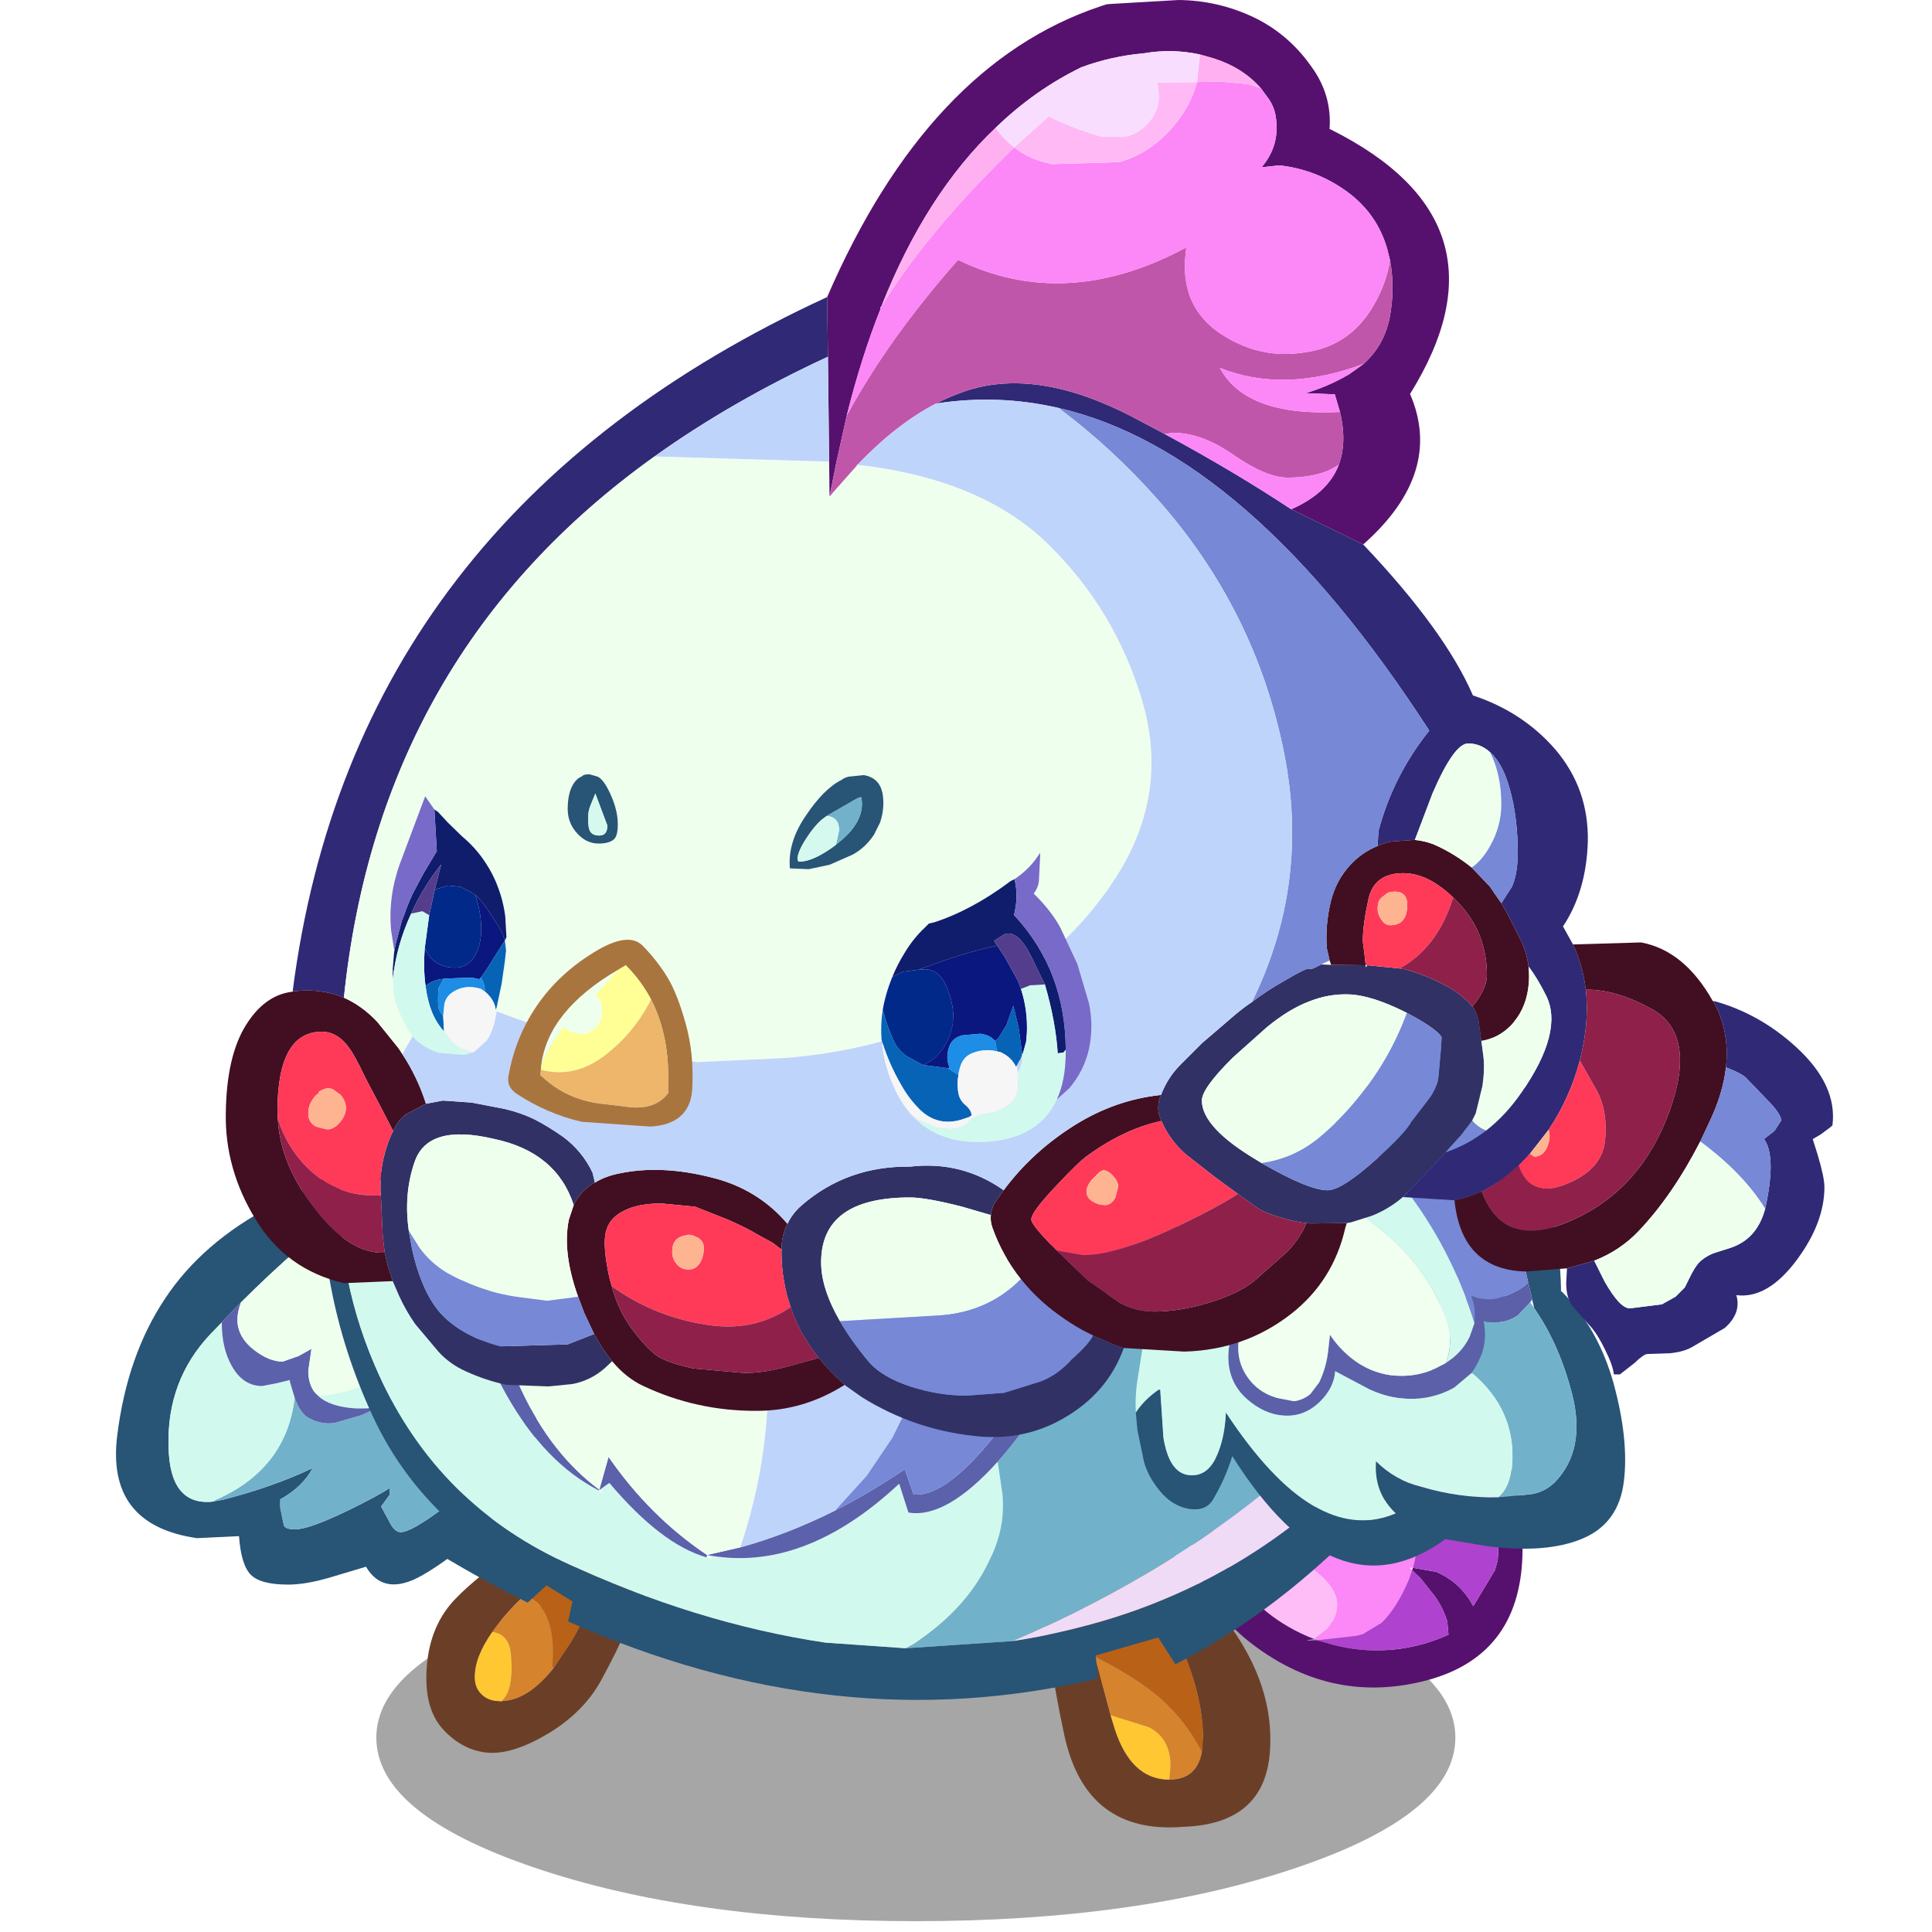 <svg xmlns:ffdec="https://www.free-decompiler.com/flash" xmlns:xlink="http://www.w3.org/1999/xlink" ffdec:objectType="frame" height="90" width="90" xmlns="http://www.w3.org/2000/svg"><use ffdec:characterId="23" height="239.95" transform="translate(3.32) scale(.373)" width="220.45" xlink:href="#a"/><defs><use ffdec:characterId="1" height="52" width="52.55" xlink:href="#b" id="k"/><use ffdec:characterId="3" height="34.45" width="101.4" xlink:href="#c" id="l"/><use ffdec:characterId="5" height="25.7" width="26.3" xlink:href="#d" id="m"/><use ffdec:characterId="7" height="49.3" width="41.5" xlink:href="#e" id="n"/><use ffdec:characterId="9" height="38.2" width="28.55" xlink:href="#f" id="o"/><use ffdec:characterId="11" height="89.2" width="150.65" xlink:href="#g" id="p"/><use ffdec:characterId="13" height="60.35" width="61.15" xlink:href="#h" id="q"/><use ffdec:characterId="15" height="179.45" width="200.7" xlink:href="#i" id="r"/><use ffdec:characterId="17" height="45.95" width="87.55" xlink:href="#j" id="s"/><g id="a" transform="translate(-8.9)"><use ffdec:characterId="2" height="52" transform="translate(14.5 145.9)" width="52.55" xlink:href="#k"/><use ffdec:characterId="4" height="34.45" transform="translate(47 194.15) scale(1.329)" width="101.4" xlink:href="#l"/><use ffdec:characterId="6" height="25.7" transform="translate(53.25 193.2)" width="26.3" xlink:href="#m"/><use ffdec:characterId="8" height="49.3" transform="translate(148.65 161.45)" width="41.5" xlink:href="#n"/><use ffdec:characterId="10" height="38.2" transform="translate(130.1 190)" width="28.55" xlink:href="#o"/><use ffdec:characterId="12" height="89.2" transform="translate(40.15 123.1)" width="150.65" xlink:href="#p"/><use ffdec:characterId="14" height="60.35" transform="translate(141.8 135.15)" width="61.15" xlink:href="#q"/><use ffdec:characterId="16" height="179.45" transform="translate(28.2)" width="200.7" xlink:href="#r"/><use ffdec:characterId="22" height="45.95" transform="translate(48.75 96.7)" width="87.55" xlink:href="#s"/></g><g id="b" fill-rule="evenodd"><path d="m13.2 19.2-.05.1-1.35 1.4q-5.5 5.8-5.25 14.1.15 7.3 5.4 6.85l.3-.05 1.1-.2q6.25-1.6 11.2-3.95-1.3 2.4-4.05 3.9v1.05l.45 2.2q.2.5 1.4.5 1.75 0 6.6-2.35 3.7-1.8 5.2-2.8v.85l-1.05 1.45 1 1.85q.65 1.35 1.45 1.35 1.3 0 5.3-3l5.4-4.65q3.05-3.3 4.6-6.15l1.55-3.45.15 4.85q-1.45 5.05-4.75 9.4-3.9 5.1-9.5 8.35-4.85 2.8-7.1-1.05l-.1.05-4.35 1.3q-3.05.9-5.25.9-3.5 0-4.7-1.25-1.2-1.25-1.45-4.8l-5.25.25Q-1.3 44.55.15 33.3q1.25-9.95 5.95-17 4.65-7.05 13.45-11.65Q25.65 1.4 32.15.4l2.15.15Q28.1 5.4 23.05 9.8q-3.8 3.3-7.45 6.95l-2.4 2.45" fill="#285476"/><path d="M12.25 41.5q9-3.85 10.05-12.85.7 2 1.85 2.6 1.55.8 3.15.55l3.3-.95q1.7-.7 2.05-1.2l.1-.05.2-.1q7.4-2.2 12.3-8.6 3.15-4.15 4.8-9l1 4.3q1.15 5.9 1.35 12l-1.55 3.45q-1.55 2.85-4.6 6.15l-5.4 4.65q-4 3-5.3 3-.8 0-1.45-1.35l-1-1.85 1.05-1.45v-.85q-1.5 1-5.2 2.8-4.85 2.35-6.6 2.35-1.2 0-1.4-.5l-.45-2.2v-1.05q2.75-1.5 4.05-3.9-4.95 2.35-11.2 3.95l-1.1.2v-.1" fill="#71b2ca"/><path d="m13.15 19.3.05.05q0 3.15 1.25 5.35 1.4 2.5 3.8 2.5l1.8-.35 1.65-.4v.2l.6 2q-1.05 9-10.05 12.85l-.3.15q-5.25.45-5.4-6.85-.25-8.3 5.25-14.1l1.35-1.4M25 28.2l.6.2q4.75-.45 8.55-3.15l.8-.6-.45-.1.9-.2-.6-.4.7-.15q4.5-4.3 6.75-10.25l2.35-5.5q.8-1.95.85-4.9l.1-.05q2.8 2.95 4.5 8.8-1.65 4.85-4.8 9-4.9 6.4-12.3 8.6l-.2.1L31 30h-1.05q-3.25-.2-4.7-1.55L25 28.2" fill="#d2f9ee"/><path d="M13.2 19.35v-.15l2.4-2.45q-.45 1.2-.45 2.15 0 2.2 2.15 3.85 1.85 1.4 3.5 1.4l2-.7 1.6-.9-.4 2.75q0 1.5.7 2.55l.3.35.25.25q1.45 1.35 4.7 1.55H31l1-.05q.4-.05.65-.3-.35.5-2.05 1.2l-3.3.95q-1.6.25-3.15-.55-1.15-.6-1.85-2.6l-.6-2v-.2l-1.65.4-1.8.35q-2.4 0-3.8-2.5-1.25-2.2-1.25-5.35" fill="#5c61ab"/><path d="m25 28.2-.3-.35Q24 26.8 24 25.3l.4-2.75-1.6.9-2 .7q-1.65 0-3.5-1.4-2.15-1.65-2.15-3.85 0-.95.45-2.15 3.65-3.65 7.45-6.95Q28.1 5.4 34.3.55L35.35.4l2.4-.35.9-.05q3.95 0 6.8 3v.15q-.05 2.95-.85 4.9l-2.35 5.5Q40 19.5 35.5 23.8l-.7.15.6.4-.9.2.45.1-.8.6q-3.8 2.7-8.55 3.15l-.6-.2" fill="#efffee"/></g><g id="d" fill-rule="evenodd"><path d="M21.65 3.35 24.1 3l2.2-.85q-.65 6.4-1.4 8.25-.95 2.35-3.1 6.3-2.15 3.9-6.5 6.55-4.4 2.65-7.55 2.45-3.2-.25-5.65-2.9T.05 14.95Q.45 9.7 3.7 6.4 6.3 3.7 11.65 0l1.6 1.3q1.2.95 2.9 1.1l-4 3.8h-.05q-2.4 2.3-3.85 4.4-2.2 3.1-2.2 5.65 0 1.35.85 2.15.85.85 2.3.85l.1.1.1-.1q3.2-.1 6.3-3.9l.2-.25 2.2-3.3q2.7-4.6 3.55-8.45" fill="#6b3f27"/><path d="M9.2 19.25q-1.45 0-2.3-.85-.85-.8-.85-2.15 0-2.55 2.2-5.65 1.5.2 2.05 1.55.35.85.35 3 0 3.05-1.25 4.1h-.2" fill="#ffc732"/><path d="M15.7 15.35q-3.1 3.8-6.3 3.9 1.25-1.05 1.25-4.1 0-2.15-.35-3-.55-1.35-2.05-1.55Q9.7 8.5 12.1 6.2h.05q1.75.2 2.75 2.25.9 1.85.9 4.6L15.75 15l-.05.35" fill="#d5832d"/><path d="M21.65 3.35Q20.8 7.2 18.1 11.8l-2.2 3.3-.15-.1.05-1.95q0-2.75-.9-4.6-1-2.05-2.75-2.25l4-3.8h.7q2.2 0 3.5.65l1.3.3" fill="#b96117"/></g><g id="e" fill-rule="evenodd"><path d="m27.8 34.35 2.9.5q2.6 1.1 4.15 3.45l.5.85 2.7-4.5.35-1.25q.55-6.8-2.35-12.85l-2.4-4.75q-1.25-2.4-2.85-4.25-2.4-2.8-5.2-4.9l-4.65-3q-2-1.2-4.3-1.95-1.85-.65-3.7-.65l1-1.05q11.35 1.25 19.1 9.65 8.4 9.15 8.45 22.3 0 13.15-11.75 16.4Q17.95 51.55 7.9 44T.6 22.95q.5-2.6 1.35-5-.55 2.85-.25 5.85.4 3.9 1.8 7.75.8 2.25 2.2 4.2l1.6 2q2.25 2.4 4.95 3.95 1.55.9 3.25 1.55l-.9.15.05.05.85-.05h.4l1.9.55q3.2.85 6.45.7 3.95-.2 7.55-1.75l.45-.2-.15-1.65q-.55-1.75-1.6-3.2l-1.75-2.2-1.05-1 .1-.3" fill="#56116e"/><path d="M15.5 43.25q-1.7-.65-3.25-1.55-2.7-1.55-4.95-3.95l-1.6-2 1.2-1.2q1.95-1.45 4.6-1.45 2.15 0 4.5 1.95 2.35 2 2.35 3.9 0 1.6-1.25 3.05l-1.6 1.25" fill="#ffbdf8"/><path d="M2.7 15.95q5.6-3.2 12.15-3.9 7.95-.55 11.5 8.45 3.15 7.95 1.45 13.85h-.4l.3.3-.4 1.15q-1.5 3.55-3.4 5.4l-2.4 1.45-.7.2-4.9.55-.4-.15L17.1 42q1.25-1.45 1.25-3.05 0-1.9-2.35-3.9-2.35-1.95-4.5-1.95-2.65 0-4.6 1.45l-1.2 1.2q-1.4-1.95-2.2-4.2-1.4-3.85-1.8-7.75-.3-3 .25-5.85l.75-2" fill="#fc87f7"/><path d="M12.95 1.05q1.85 0 3.7.65 2.3.75 4.3 1.95l4.65 3q2.8 2.1 5.2 4.9 1.6 1.85 2.85 4.25l2.4 4.75q2.9 6.05 2.35 12.85l-.35 1.25-2.7 4.5-.5-.85q-1.55-2.35-4.15-3.45l-2.9-.5q1.7-5.9-1.45-13.85-3.55-9-11.5-8.45-6.55.7-12.15 3.9 2.7-6.8 7.85-12.4l2.4-2.5m14.75 33.6 1.05 1 1.75 2.2q1.05 1.45 1.6 3.2l.15 1.65-.45.2q-3.6 1.55-7.55 1.75-3.25.15-6.45-.7l-1.9-.55 4.9-.55.7-.2 2.4-1.45q1.9-1.85 3.4-5.4l.4-1.15" fill="#af42ce"/></g><g id="f" fill-rule="evenodd"><path d="M9.25 2.25 13.15 0l8.8 11q7.2 8.7 6.55 17.75-.65 9.05-10.8 9.4-12.25 1-14.9-11.55Q.55 16.2 0 6.5l3.95-1.45 2.7 11.85 1.95 7.3.55 1.8q2 6.1 6.55 6.25h.25q3.4 0 4.05-3.45l.15-2Q20 21.15 17.1 15 14.75 9.95 9.25 2.25" fill="#6b3f27"/><path d="M15.95 32.25h-.25Q11.15 32.1 9.15 26l-.55-1.8 4.8 1.5q2.7 1.4 2.7 4.85l-.15 1.7" fill="#ffc732"/><path d="M20 28.8q-.65 3.45-4.05 3.45l.15-1.7q0-3.45-2.7-4.85l-4.8-1.5-1.95-7.3q5.45 2.75 8.45 5.45 3 2.75 4.9 6.45" fill="#d5832d"/><path d="M3.95 5.05 7.5 3.2l1.75-.95q5.5 7.7 7.85 12.75 2.9 6.15 3.05 11.8l-.15 2q-1.9-3.7-4.9-6.45-3-2.7-8.45-5.45L3.95 5.05" fill="#b96117"/></g><g id="g" fill-rule="evenodd"><path d="M144.95 2.25 147.8 0q11.45 41.5-23.1 72.25-8.5 7.6-18.05 12.5l-2.15-3.35-7.8 2.25.2 2.85-.05.05Q64.3 94.3 30.8 79.4l.55-2.5-3.25-2-2.35 2.15-.2-.1q-5.45-2.7-10.9-6l2.3-3.25q-6.85-5.9-10.6-14.05Q-.9 37.95.1 20.6l2.35 1.45Q1.4 35.15 6.65 47.4q7.2 16.9 23.6 24.55 16.35 7.65 32.7 10.1l10 .7 13.4-.9q6.15-.95 12.2-2.8 17.3-5.35 30.15-18.2 12.75-12.8 17-30.6l.25-1q3.05-13.8-1-27" fill="#285476"/><path d="M2.45 22.05q6.45 4 13.05 7 5.65 27.1 19.15 34l.05.05.65.3-.6-.45 1.2-.85q6.5 7.7 12.15 9.3l.75.15-.7-.45q12 2.3 24-8.9l1.15 3.6q4.7.8 11.15-6.35l.6 4.1q.3 3.4-.9 6.55-1.3 3.45-3.7 6.4-2.4 2.9-5.8 5.25-.8.6-1.7 1l-10-.7q-16.35-2.45-32.7-10.1-16.4-7.65-23.6-24.55-5.25-12.25-4.2-25.35" fill="#d2f9ee"/><path d="M103.9 27.4q20.05-8.9 41.05-25.15 4.05 13.2 1 27-18.7 35.1-59.6 52.6l-13.4.9q.9-.4 1.7-1 3.4-2.35 5.8-5.25 2.4-2.95 3.7-6.4 1.2-3.15.9-6.55l-.6-4.1q8.3-9.35 19.45-32.05" fill="#71b2ca"/><path d="m145.95 29.25-.25 1q-4.25 17.8-17 30.6-12.85 12.85-30.15 18.2-6.05 1.85-12.2 2.8 40.9-17.5 59.6-52.6" fill="#f0dbf6"/><path d="M64.15 65.55q4.3-2.2 8.7-5.15l1.1 3.15q8.5.7 26.45-34.65l3.5-1.5Q92.75 50.1 84.45 59.45 78 66.6 73.3 65.8l-1.15-3.6q-12 11.2-24 8.9l4.15-.95q5.85-1.6 11.85-4.6M15.5 29.05l4.2 1.85q3 23.15 15 32.05l1.15-4.1Q41 66.3 48.15 71.1l-.05.3q-5.65-1.6-12.15-9.3l-1.2.85h-.05l-.05.1q-13.5-6.9-19.15-34" fill="#5c61ab"/><path d="M55.4 38.2q.4 5.3.4 10.4.05 11.1-3.5 21.55l-4.15.95Q41 66.3 35.85 58.85l-1.15 4.1q-12-8.9-15-32.05 17.45 7.05 35.7 7.3" fill="#efffee"/><path d="m78.45 35.8-1.3 5.35-1.5 5.15-1.9 5.2-2.45 4.95-3.2 4.75-3.95 4.35q-6 3-11.85 4.6 3.55-10.45 3.5-21.55 0-5.1-.4-10.4 11.35.1 23.05-2.4" fill="#bfd4fa"/><path d="m64.15 65.55 3.95-4.35 3.2-4.75 2.45-4.95 1.9-5.2 1.5-5.15 1.3-5.35q10.85-2.3 21.95-6.9-17.95 35.35-26.45 34.65l-1.1-3.15q-4.4 2.95-8.7 5.15" fill="#7688d6"/></g><g id="h" fill-rule="evenodd"><path d="m35.95.5 3.5-.45L40 0q6.5 3.45 9.6 10.25Q53 17.6 53.15 25.7v.4l.2.15q4.45 4.55 6.35 11.3 1.95 7.1 1.3 12.35-.65 5.2-5.15 7.1-4.5 1.9-11.9.95l-5.05-.85-.15-.05Q24.95 67.1 12.1 46.7q-.9 2.9-2.4 5.4-.85 1.5-2.95 1.2-2.15-.35-3.7-2.25-1.55-1.9-2-3.75l-.8-3.85-.2-2.2q1.05-1.6 2.85-2.85h.2l.4 6q.7 4.25 3 4.65 2.25.35 3.45-1.95 1.2-2.35 1.35-5.85 11.1 16.9 21.2 12.6-2.75-2.6-2.45-6.5 2.35 2.35 5.55 3.15 4.8 1.45 9.75 1.35l3.75-.35q1.9-.2 3.25-1.5 3.95-4.05 2.2-11-1.6-6.2-4.6-10.55l-.15-.25-.25-1.05-.05-.3-.45-1.85-.6-2.7q-1.6-6.75-4.9-13-2.85-5.35-7.6-8.8" fill="#285476"/><path d="m42 36.3-2.2 1.85q-2.6 1.45-5.65 1.4-2.55-.05-4.95-1.2l-4.25-2.25q-.15 2.05-1.85 3.75-1.9 1.9-4.4 1.8-2.55-.1-4.8-2.1-2.3-2.05-2.3-5.25 0-1.55.8-4.85l.8-2.95h.1l-.35 4.1-.1 2.15q-.1 1.9.75 3.45 1.4 2.5 4.15 3.25l2.05.4q1.15-.15 2.05-.9l1.1-1.45q.95-2 1.15-4.2l.2-1.75q1.1 1.65 2.65 2.9 2.25 1.8 4.95 2.15 3 .35 5.6-.85l1.25-.65.9-.65q1.35-1.1 2.1-2.65l.6-1.7.05-.85q.05-1.3-.45-2.55l.9.3 1.2.15q1.3 0 3.1-.85 1.35-.65 1.9-1.3l.45 1.85.05.3-.25.35-1.5 1.6q-1.25.9-2.85.9l-1.1-.05-.35-.15.1.8q.35 3.05-1.6 5.65v.05" fill="#5c60a9"/><path d="M45.35 51.85q1.5-1.25 1.7-4.05.5-6.85-5.05-11.5v-.05q1.95-2.6 1.6-5.65l-.1-.8.35.15 1.1.05q1.6 0 2.85-.9l1.5-1.6.5.7.15.25q3 4.35 4.6 10.55 1.75 6.95-2.2 11-1.35 1.3-3.25 1.5l-3.75.35" fill="#71b2ca"/><path d="M22.05 3.8q2.4-.85 4.95-1.5 4.45-1.15 8.95-1.8 4.75 3.45 7.6 8.8 3.3 6.25 4.9 13l.6 2.7q-.55.65-1.9 1.3-1.8.85-3.1.85l-1.2-.15-.9-.3q.5 1.25.45 2.55l-.05.85q-1.6-5.2-4.25-10.05-3.65-6.6-8.85-11.75-3.25-3.2-7.2-4.5" fill="#7688d6"/><path d="M.05 41.25q-.1-1.85.15-3.7l.65-4.1q.4-2.25.95-4.4l1.3-4.9 1.65-4.75q.8-2.25 1.75-4.35l1.8-3.8L9.4 9.5q1.4 1.2 2.6 2.75 1.7 2.1 2.05 4.6.45 2.85.25 5.7-.1 1.45-.6 2.7-.2.25-.25.55l-.05.1-.05.1-.15.5-.8 2.95q-.8 3.3-.8 4.85 0 3.2 2.3 5.25 2.25 2 4.8 2.1 2.5.1 4.4-1.8 1.7-1.7 1.85-3.75l4.25 2.25q2.4 1.15 4.95 1.2 3.05.05 5.65-1.4L42 36.3q5.55 4.65 5.05 11.5-.2 2.8-1.7 4.05-4.95.1-9.75-1.35-3.2-.8-5.55-3.15-.3 3.9 2.45 6.5-10.1 4.3-21.2-12.6-.15 3.5-1.35 5.85-1.2 2.3-3.45 1.95-2.3-.4-3-4.65l-.4-6h-.2Q1.1 39.65.05 41.25M13.15 7.4q4.3-2.1 8.9-3.6 3.95 1.3 7.2 4.5 5.2 5.15 8.85 11.75 2.65 4.85 4.25 10.05l-.6 1.7q-.75 1.55-2.1 2.65l-.9.65q1.15-2.8-.15-6.05-2.35-5.95-7.35-10.15l-7.75-6.3q-4.75-3.8-10.35-5.2" fill="#d2f9ee"/><path d="m9.4 9.5.05-.15 1.4-.8 2.3-1.15q5.6 1.4 10.35 5.2l7.75 6.3q5 4.2 7.35 10.15 1.3 3.25.15 6.05l-1.25.65q-2.6 1.2-5.6.85-2.7-.35-4.95-2.15-1.55-1.25-2.65-2.9l-.2 1.75q-.2 2.2-1.15 4.2l-1.1 1.45q-.9.75-2.05.9l-2.05-.4Q15 38.7 13.6 36.2q-.85-1.55-.75-3.45l.1-2.15.35-4.1.1-.5v-.1l.3-.65q.5-1.25.6-2.7.2-2.85-.25-5.7-.35-2.5-2.05-4.6-1.2-1.55-2.6-2.75" fill="#f0ffef"/></g><g id="i" fill-rule="evenodd"><path d="M162.7 120.7q-.2-1.55-.85-3.05L160 114l-.7-1.2 1.35-2.1q.7-1.65.7-4.2 0-4.3-.95-7.8-.9-3.35-2.5-4.75-1.2-1.1-2.75-1.1-1.75 0-4.45 6.25l-2.2 5.8h-.1l-2.85.2q-.9.2-1.7.55l.1-1.85q1.85-6.95 6.35-12.55-22.5-34.8-46.3-40.3-7.6-1.75-15.3-.55 1.95-1 3.95-1.65 8.8-2.8 20.55 3.3l4.05 2.15q8.7 4.7 15.8 9.4l9 4.4q10.2 10.75 13.7 18.85 6.2 2.05 10.25 6.7 4.25 4.95 4.1 11.6-.2 6.2-3.1 10.55l1.25 2.25q1.25 2.7 1.6 5.65.4 3.55-.45 7.55l-.3 1.3q-1.25 4.7-3.9 8.65l-2.3 2.95-1.45 1.5-.25.2q-2.1 1.95-4.35 3.05-1.65.75-3.4 1.1l-6.45-.4.95-.95 3.5-3.65.9-1q2.75-.95 5.05-2.7 2.5-1.95 4.45-4.8 5.25-7.6 3.05-12.05-1.1-2.2-2.2-3.65m23.1 4.4v-.1q5.7 1.55 10.3 5.75 5.2 4.75 4.55 9.8l-.35.3-1.15.85-.6.35-.35.2v.05l.6 1.9q.85 2.85.85 4.05 0 4.45-3.45 9.1-3.65 4.9-7.55 4.4.65 2.25-1.45 4.1l-4.2 2.45q-1.05.55-2.6.7l-2.85.1q-.45 0-1.65 1.15l-1.8 1.4h-.75q-.1-1.1-1.1-3.1-.8-1.65-1.6-2.65l-2.4-2.7q-.85-1-.85-3l.1-1.8 3.4-.95 1.3 2.6q1.9 3.35 3.15 3.35l4-.5 1.7-.95 1.15-1.15.85-1.7q.65-1.25 1.3-1.75.75-.6 1.65-.9l1.9-.6q3.35-1.1 4.35-4.9l.15-.7q1.2-5.95-.3-8l1.3-1 .85-1.3q0-.85-1.85-2.7l-2.55-2.65q-.5-.5-2.25-1.2l-.25-.1q.5-4.5-1.55-8.2M8.5 123.8h-.15Q16 64.3 75.1 37.1l.1 7.45Q63.2 50.1 53.55 57q-34.35 24.55-38.8 67.6-2.85-1.2-6.25-.8" fill="#302976"/><path d="m138.05 120.5 4.3.05v.2h.15l-.05-.1.15-.1 4 .4.65.1q2.75.75 5.2 2.1 1.4.7 2.75 2l.5.55q.65.85.8 2.05l.3 2.25.25 1.85q.2 1.6-.1 3.75l-.85 3.45-.45.9-1.35 1.8-1.95 2.15-.9 1-3.5 3.65-.95.95q-1.75 1.5-3.9 2.35l-2.55.8-.55.1-4.6.05-.45-.05q-2.35-.3-4.7-1.2-1-.35-2-1.1l-1.85-1.35-2.8-2.05-3.6-2.8q-2.1-1.8-3.15-4.25l-.1-.25q-.55-1.25-.1-2.65l.15-.35q.8-2.1 2.3-3.65l2.85-2.85 4.2-3.6q.95-.8 2-1.5 1.9-1.45 3.95-2.6 3.05-1.8 3.2-1.55.15.2 1.5-.55l1.25.05m-25.9 47.85q-2.05 5.7-7.65 8.85-5.1 2.9-11.3 2.1-7.4-.85-13.75-4.8l-2.05-1.45-.1-.1q-1.75-1.5-3.25-3.35l-.3-.4q-2.15-2.8-3.2-5.95-1.1-3.15-1.15-6.6v-.55h.1l-.1-.05q0-1.8.75-3.2.6-1.3 1.75-2.3 5.7-4.95 13.55-4.85 6.45-.75 11.7 2.95l-1 1.4q-.5.8-.6 1.7l-3.6-1.05q-4.5-1.15-6.5-1.15-11.1 0-11.1 8.1 0 3.3 2.35 7.35 1.35 2.35 3.5 4.95 1.7 2.05 5.45 3.25 3.35 1.1 6.9 1.1l4.65-.35 4.65-1.45q2.15-.85 3.8-2.75 2.1-1.85 2.65-2.95l2.8 1.2 1.05.35M48.25 170l-.9.85q-1.75 1.55-4.05 2l-3 .3-5.25-.2q-2.6-.55-5.1-1.7-2-.9-3.4-2.45l-2.9-3.45q-1.15-1.65-2-3.5l-.8-1.85-.65-2-.35-1.55-.25-2.05-.2-4.4-.05-.7q-.15-2.5.35-4.65.45-1.95 1.2-3.4l.4-.75q.45-.75 1.2-1.35l2.5-1.3 2.1-.4 3.6.25 4.15.8q2.1.5 3.8 1.35 1.65.85 3.5 2.15 2.4 1.8 3.65 4.45l.3 1.25-.3.15q-1.55 1-2.35 2.65-2.15-6.6-9.9-8.25-8.4-2-10 2.95-1.35 3.95-.7 8.5l.4 2.25q1.3 5.8 3.9 8.4 2.6 2.6 7.15 3.8l8.4-.25 3.3-1.3q1.05 1.95 2.25 3.4m99.25-43.5-.4-.2q-3.85-1.9-6.55-2.1-2.7-.15-5.2.85-2.55.95-5.35 3.25l-4.2 3.75q-3.9 3.85-3.9 5.4 0 3.4 7.05 7.55l.4.25q5.9 3.4 8.25 3.4 1.75 0 6-3.8 3.8-3.45 4.45-4.75l2-2.6q1.3-1.65 1.4-3.1l.3-3.35.1-1.55q-.9-1.2-4.35-3" fill="#313166"/><path d="M162.7 120.7q.15 1.4-.05 2.8-.4 2.75-2.2 4.6-1.55 1.55-3.65 1.9l-.3-2.25q-.15-1.2-.8-2.05l.5-.65q1.3-1.85 1.3-3.25 0-5.25-3.5-9l-.7-.7q-3.2-3.1-6.35-3.05-3.55.05-4.25 3.25-.7 3.2-.7 5.25l.2 1.55.15 1.35v.1l-4.3-.05-.2-.55-.35-1.55q-.2-2.9.5-5.8.65-2.65 2.45-4.6 1.45-1.55 3.4-2.35.8-.35 1.7-.55l2.85-.2h.1q1.15.1 2.35.55 2.6 1.15 4.75 2.9l.05.05 2.2 2.3 1.45 2.1.7 1.2 1.85 3.65q.65 1.5.85 3.05m7.15 2.9q-.35-2.95-1.6-5.65l8.5-.25q5.4 1 8.95 7.3l.1.1q2.05 3.7 1.55 8.2-.35 3.25-2.1 6.9l-1.1 2.35q-3.5 6.8-7.75 11.25-2.3 2.4-5.5 3.65l-3.4.95-5.05.4q-8.1-.15-9-8.9 1.75-.35 3.4-1.1 2.85 7.55 11.6 3.45 8.35-3.85 11.85-13.45 3.45-9.6-2.15-12.75-4.5-2.5-8.3-2.45M140 152.75l-.2.65q-1.5 6.55-6.7 10.65-5.8 4.55-13.4 4.75l-7.55-.45-1.05-.35-2.8-1.2q-2.9-1.4-5.55-3.55-1.95-1.6-3.45-3.5-2.3-2.9-3.55-6.4-.3-.85-.2-1.6.1-.9.6-1.7l1-1.4q3.55-4.8 8.9-8.15 5.05-3.15 10.75-3.75l-.15.35q-.45 1.4.1 2.65l.1.25q-4.55.95-9.2 4.3-1.15.8-3.85 3.7-3.2 3.35-3.2 4.3 0 .7 3.15 3.85l3.9 3.75 3.9 2.75q2 1.15 4.45 1.15 3 0 6.6-1.05 3.8-1.15 5.75-2.7l4.3-3.8q1.6-1.75 2.3-3.5l.45.05 4.6-.05m-62.7 20.2q-5.15 3.25-10.95 3.25-7.5.05-14.2-3.1-2.15-1-3.9-3.1-1.2-1.45-2.25-3.4l-1.2-2.55-.8-2.1q-2-5.6-1.15-9.65l.6-1.8q.8-1.65 2.35-2.65l.3-.15q1.35-.85 3.3-1.2 5.55-1.1 12.35.85 5.05 1.55 8.4 5.5-.75 1.4-.75 3.2l-1.05-.8-1.9-1.05q-1.5-.9-3.8-1.9l-4.05-1.6-4.2-.4q-3 0-4.75.95-1.8.9-2.2 2.65-.4 1.75.45 5.65l.3 1.1q.85 3.15 2.65 5.5 2.05 2.7 3.45 3.45 1.35.7 4.05 1.3l6.15.55q2.55.1 5.9-.85l3.65-1q1.5 1.85 3.25 3.35M20.85 160l-6.1.25q-7.25-1.7-11.05-8-3.85-6.3-3.7-13.3.1-7.05 2.5-10.9 2.35-3.8 5.85-4.2l.15-.05q3.4-.4 6.25.8 2.25 1 4.15 3l2.7 3.35.45.7q1.9 2.9 2.95 6.2l-2.5 1.3q-.75.6-1.2 1.35l-.4.75-1.55-3-1.95-3.7q-1.3-2.8-2.2-3.95-1.4-1.75-3.2-1.75-5.55 0-5.55 9.95l.05.95q.3 5.8 4.8 11.45 4.3 5.45 8.55 5.25l.35 1.55.65 2" fill="#410f21"/><path d="m142.35 120.45-.15-1.35-.2-1.55q0-2.05.7-5.25t4.25-3.25q3.15-.05 6.35 3.05l-.1.25q-1.95 6.05-6.6 8.6l-4-.4h-.2l-.05-.1m26.75 12 1.9 3.35q1.65 2.75 1.25 6.65-.4 3.9-5.45 5.65-4.05 1.35-5.35-2.55l1.45-1.5v.05l.5.35q1.2 0 1.7-1.4.4-1.1.1-1.95 2.65-3.95 3.9-8.65M12.8 135.9q-.4 0-1.2.45l.05.15q-.45.25-.8.8-.55.8-.55 1.8 0 1.05.95 1.6l1.4.35q.9 0 1.65-.95.7-.85.7-1.7 0-.9-.7-1.7l-1-.7-.5-.1m-6.3 3.85-.05-.95q0-9.95 5.55-9.95 1.8 0 3.2 1.75.9 1.15 2.2 3.95l1.95 3.7 1.55 3q-.75 1.45-1.2 3.4-.5 2.15-.35 4.65h-.95q-4.75 0-8.35-3.6-2.45-2.5-3.55-5.95m62.9 16.35v.55q.05 3.45 1.15 6.6-4.35 2.95-9.75 2.3-6.9-.85-12.6-4.9l-.3-1.1q-.85-3.9-.45-5.65.4-1.75 2.2-2.65 1.75-.95 4.75-.95l4.2.4 4.05 1.6q2.3 1 3.8 1.9l1.9 1.05 1.05.8v.05m-11.05-1.8-.55-.1-.65.15h-.05l-.25.1q-1.1.4-1.1 1.9 0 .9.6 1.55.55.65 1.45.65.85 0 1.4-.8.5-.8.5-1.9 0-.8-.7-1.25l-.65-.3m85.9-39.55q.5.8 1.15.8 2.15 0 2.15-2.55 0-1.65-1.6-1.65l-.45.05-.4.1-.05.05-.65.5-.2.2q-.35.45-.35 1.3 0 .55.4 1.2m-40.5 41.4q-3.15-3.15-3.15-3.85 0-.95 3.2-4.3 2.7-2.9 3.85-3.7 4.65-3.35 9.2-4.3 1.05 2.45 3.15 4.25l3.6 2.8 2.8 2.05q-2.35 1.55-6.7 3.65-8.1 4-12.6 4l-2.95-.5-.4-.1m4.25-8.6q-.5.65-.5 1.25 0 .85.85 1.3.7.4 1.45.4.8 0 1.3-.95l.35-1.35q0-.65-.65-1.35-.65-.7-1.25-.7l-.35.2q-.1 0-.15.1l-.95.95-.1.15" fill="#ff3a58"/><path d="m153.3 112.1.7.7q3.5 3.75 3.5 9 0 1.4-1.3 3.25l-.5.65-.5-.55q-1.35-1.3-2.75-2-2.45-1.35-5.2-2.1l-.65-.1q4.65-2.55 6.6-8.6l.1-.25m15.8 20.35.3-1.3q.85-4 .45-7.55 3.8-.05 8.3 2.45 5.6 3.15 2.15 12.75-3.5 9.6-11.85 13.45-8.75 4.1-11.6-3.45 2.25-1.1 4.35-3.05l.25-.2q1.3 3.9 5.35 2.55 5.05-1.75 5.45-5.65.4-3.9-1.25-6.65l-1.9-3.35m-162.6 7.3q1.1 3.45 3.55 5.95 3.6 3.6 8.35 3.6h.95l.05.7.2 4.4.25 2.05q-4.25.2-8.55-5.25-4.5-5.65-4.8-11.45m64.05 23.5q1.05 3.15 3.2 5.95l.3.4-3.65 1q-3.35.95-5.9.85l-6.15-.55q-2.7-.6-4.05-1.3-1.4-.75-3.45-3.45-1.8-2.35-2.65-5.5 5.7 4.05 12.6 4.9 5.4.65 9.75-2.3m33.2-7.1.4.1 2.95.5q4.5 0 12.6-4 4.35-2.1 6.7-3.65l1.85 1.35q1 .75 2 1.1 2.35.9 4.7 1.2-.7 1.75-2.3 3.5l-4.3 3.8q-1.95 1.55-5.75 2.7-3.6 1.05-6.6 1.05-2.45 0-4.45-1.15l-3.9-2.75-3.9-3.75" fill="#8f2049"/><path d="M165.2 141.1q.3.85-.1 1.95-.5 1.4-1.7 1.4l-.5-.35v-.05l2.3-2.95m-152.4-5.2.5.1 1 .7q.7.8.7 1.7 0 .85-.7 1.7-.75.95-1.65.95l-1.4-.35q-.95-.55-.95-1.6 0-1 .55-1.8.35-.55.8-.8l-.05-.15q.8-.45 1.2-.45m45.55 18.4.65.3q.7.45.7 1.25 0 1.1-.5 1.9-.55.8-1.4.8-.9 0-1.45-.65-.6-.65-.6-1.55 0-1.5 1.1-1.9l.25-.1h.05l.65-.15.55.1m85.9-39.55q-.4-.65-.4-1.2 0-.85.35-1.3l.2-.2.65-.5.05-.05.4-.1.45-.05q1.6 0 1.6 1.65 0 2.55-2.15 2.55-.65 0-1.15-.8m-35.2 31.7q.05-.1.15-.1l.35-.2q.6 0 1.25.7t.65 1.35l-.35 1.35q-.5.95-1.3.95-.75 0-1.45-.4-.85-.45-.85-1.3 0-.6.5-1.25l.9-.9.15-.2" fill="#feb490"/><path d="M156.8 130q2.1-.35 3.65-1.9 1.8-1.85 2.2-4.6.2-1.4.05-2.8 1.1 1.45 2.2 3.65 2.2 4.45-3.05 12.05-1.95 2.85-4.45 4.8-1-.35-1.75-1.25l.45-.9.85-3.45q.3-2.15.1-3.75l-.25-1.85m-1.2-21.65q-2.15-1.75-4.75-2.9-1.2-.45-2.35-.55l2.2-5.8q2.7-6.25 4.45-6.25 1.55 0 2.75 1.1 1.4 2.8 1.4 6.5 0 2.75-1.45 5.3-1.05 1.8-2.25 2.6m28.55 34.2q5.4 4 8.1 8.4-1 3.8-4.35 4.9l-1.9.6q-.9.3-1.65.9-.65.5-1.3 1.75l-.85 1.7-1.15 1.15-1.7.95-4 .5q-1.25 0-3.15-3.35l-1.3-2.6q3.2-1.25 5.5-3.65 4.25-4.45 7.75-11.25M78.9 58.05q15.45 1.75 23.8 9.9 8.35 8.2 11.7 19.4 3.35 11.15-2.6 21.2-6 10-17.2 16.3-11.25 6.3-25.05 7.3l-10.75.5q-17.55-2.45-31.95-9.35l-4.8 8.35-.45-.7-2.7-3.35q-1.9-2-4.15-3Q19.2 81.55 53.55 57l21.8.65.05 4.35 3.45-3.9.05-.05M22.85 153.7q-.65-4.55.7-8.5 1.6-4.95 10-2.95 7.75 1.65 9.9 8.25l-.6 1.8q-.85 4.05 1.15 9.65l-3.85.5-3.5-.45q-2.65-.35-5.15-1.25-2.05-.75-3.9-1.8-2-1.2-3.4-3.1l-1.35-2.15m76.45 6.05q-3.9 3.95-9.7 4.5l-12.9.75q-2.35-4.05-2.35-7.35 0-8.1 11.1-8.1 2 0 6.5 1.15l3.6 1.05q-.1.75.2 1.6 1.25 3.5 3.55 6.4m30.05-14.5-.4-.25q-7.05-4.15-7.05-7.55 0-1.55 3.9-5.4l4.2-3.75q2.8-2.3 5.35-3.25 2.5-1 5.2-.85 2.7.2 6.55 2.1l.4.2q-2.1 5.7-5.95 10.45-2.25 2.85-5.15 5.25-3.1 2.5-7.05 3.05" fill="#efffee"/><path d="m159.3 112.8-1.45-2.1-2.2-2.3-.05-.05q1.2-.8 2.25-2.6 1.45-2.55 1.45-5.3 0-3.7-1.4-6.5 1.6 1.4 2.5 4.75.95 3.5.95 7.8 0 2.55-.7 4.2l-1.35 2.1m-15.45-7.15q-1.95.8-3.4 2.35-1.8 1.95-2.45 4.6-.7 2.9-.5 5.8l.35 1.55-1.05.5q-1.35.75-1.5.55-.15-.25-3.2 1.55-2.05 1.15-3.95 2.6 7.3-14.85 4-31.2-3.55-17.75-15.7-31.5-5.7-6.45-12.45-11.5 23.8 5.5 46.3 40.3-4.5 5.6-6.35 12.55l-.1 1.85m11.8 34.3q.75.9 1.75 1.25-2.3 1.75-5.05 2.7l1.95-2.15 1.35-1.8m31.7-6.65.25.1q1.75.7 2.25 1.2l2.55 2.65q1.85 1.85 1.85 2.7l-.85 1.3-1.3 1q1.5 2.05.3 8l-.15.7q-2.7-4.4-8.1-8.4l1.1-2.35q1.75-3.65 2.1-6.9m-164.5 20.4 1.35 2.15q1.4 1.9 3.4 3.1 1.85 1.05 3.9 1.8 2.5.9 5.15 1.25l3.5.45 3.85-.5.8 2.1 1.2 2.55-3.3 1.3-8.4.25q-4.55-1.2-7.15-3.8-2.6-2.6-3.9-8.4l-.4-2.25m85.45 13.1q-.55 1.1-2.65 2.95-1.65 1.9-3.8 2.75l-4.65 1.45-4.65.35q-3.55 0-6.9-1.1-3.75-1.2-5.45-3.25-2.15-2.6-3.5-4.95l12.9-.75q5.8-.55 9.7-4.5 1.5 1.9 3.45 3.5 2.65 2.15 5.55 3.55m21.05-21.55q3.95-.55 7.05-3.05 2.9-2.4 5.15-5.25 3.85-4.75 5.95-10.45 3.45 1.8 4.35 3l-.1 1.55-.3 3.35q-.1 1.45-1.4 3.1l-2 2.6q-.65 1.3-4.45 4.75-4.25 3.8-6 3.8-2.35 0-8.25-3.4" fill="#7688d6"/><path d="m142.05 68-9-4.4q4.6-2 5.95-5.55 1.05-2.85.15-6.6l-.65-2.2-3.65-.15q2.9-.85 5.5-2.4l1.75-1.25q2.55-2.3 3.25-5.75.7-3.65.05-7.2l-.35-1.4q-1.25-4.4-5-7.15-3.85-2.8-8.5-3.3l-2.2.25q2.4-2.8 1.75-6.5-.2-1.1-.85-2.05l-1-1.35Q127 8.45 123.4 7.3l-1.75-.5q-3.45-.75-6.95-.15-4.05.35-7.85 1.75-5.85 2.85-10.7 7.55-8.7 8.25-14.25 22.25l-.2.3h.1q-2.45 6.15-4.25 13.4l-1.3 5.85L75.4 62l-.05-4.35-.15-13.1-.1-7.45Q87.7 8 109.2.8l.75-.25.45-.05L119 0q4.85.05 9.25 2.1 4.45 2.1 7.35 6.25 2.55 3.5 2.25 7.75l.1.05q23.3 11.6 9.95 33.05 4.25 9.85-5.85 18.8" fill="#56116e"/><path d="m117.25 54.2-4.05-2.15q-11.75-6.1-20.55-3.3-2 .65-3.95 1.65-4.95 2.55-9.8 7.65l-.15-.05.1.1L75.4 62l.85-4.25 1.3-5.85q5.2-9.6 13.9-19.45 13.45 6.55 28.5-1.55l-.15 1.55q-.35 6 4.4 9.2 4.85 3.2 10.2 2.4 5.95-.65 9-6 1.55-2.7 2-5.55.65 3.55-.05 7.2-.7 3.45-3.25 5.75-9.95 3.7-17.95.5 3.25 6.1 15 5.5.9 3.75-.15 6.6l-.95.55q-2.15 1.05-5.45 1.05-2.65 0-6.7-2.8-4-2.8-7.6-2.8l-1.05.15" fill="#c056aa"/><path d="M133.05 63.6q-7.1-4.7-15.8-9.4l1.05-.15q3.6 0 7.6 2.8 4.05 2.8 6.7 2.8 3.3 0 5.45-1.05l.95-.55q-1.35 3.55-5.95 5.55m-3.8-52.6 1 1.35q.65.95.85 2.05.65 3.7-1.75 6.5l2.2-.25q4.65.5 8.5 3.3 3.75 2.75 5 7.15l.35 1.4q-.45 2.85-2 5.55-3.05 5.35-9 6-5.35.8-10.2-2.4-4.75-3.2-4.4-9.2l.15-1.55q-15.05 8.1-28.5 1.55-8.7 9.85-13.9 19.45 1.8-7.25 4.25-13.4l.1-.3q2.8-4.45 6.2-8.6 3.5-4.3 7.55-8.4l2.8-2.8q1.95 1.55 4.75 2.1l8.35-.25q4.25-1.15 7.35-5.15 1.75-2.35 2.4-4.85l1.5-.05h1.5l3.3.3 1.65.5m12.85 34.45-1.75 1.25q-2.6 1.55-5.5 2.4l3.65.15.65 2.2q-11.75.6-15-5.5 8 3.2 17.95-.5" fill="#fc87f7"/><path d="m129.25 11-1.65-.5-3.3-.3h-1.5l-1.5.05.35-3.45 1.75.5q3.6 1.15 5.85 3.7m-30.8 7.4-2.8 2.8q-4.05 4.1-7.55 8.4-3.4 4.15-6.2 8.6 5.55-14 14.25-22.25.95 1.4 2.3 2.45" fill="#ffb0f0"/><path d="M121.3 10.25q-.65 2.5-2.4 4.85-3.1 4-7.35 5.15l-8.35.25q-2.8-.55-4.75-2.1l4.3-3.85.05-.05.35.2q2.85 1.4 6.2 2.35l2.65.05q1.6-.2 2.75-1.3l.45-.45q.7-.8 1-1.6.4-1 .3-2l-.15-1.45 4.95-.05" fill="#ffbaf5"/><path d="m121.65 6.8-.35 3.45-4.95.05.15 1.45q.1 1-.3 2-.3.8-1 1.6l-.45.45q-1.15 1.1-2.75 1.3l-2.65-.05q-3.35-.95-6.2-2.35l-.35-.2-.05.05-4.3 3.85q-1.35-1.05-2.3-2.45 4.85-4.7 10.7-7.55 3.8-1.4 7.85-1.75 3.5-.6 6.95.15" fill="#f8ddff"/><path d="M88.7 50.4q7.7-1.2 15.3.55 6.75 5.05 12.45 11.5 12.15 13.75 15.7 31.5 3.3 16.35-4 31.2-1.05.7-2 1.5l-4.2 3.6-2.85 2.85q-1.5 1.55-2.3 3.65-5.7.6-10.75 3.75-5.35 3.35-8.9 8.15-5.25-3.7-11.7-2.95-7.85-.1-13.55 4.85-1.15 1-1.75 2.3-3.35-3.95-8.4-5.5-6.8-1.95-12.35-.85-1.95.35-3.3 1.2l-.3-1.25q-1.25-2.65-3.65-4.45-1.85-1.3-3.5-2.15-1.7-.85-3.8-1.35l-4.15-.8-3.6-.25-2.1.4q-1.05-3.3-2.95-6.2l4.8-8.35q14.4 6.9 31.95 9.35l10.75-.5q13.8-1 25.05-7.3 11.2-6.3 17.2-16.3 5.95-10.05 2.6-21.2-3.35-11.2-11.7-19.4-8.35-8.15-23.8-9.9 4.85-5.1 9.8-7.65m-13.5-5.85.15 13.1-21.8-.65q9.65-6.9 21.65-12.45" fill="#bfd4fa"/></g><g id="j" fill-rule="evenodd"><path d="M31.55 21.45q1.8 1.85 3.05 3.9 1.25 2.05 2.3 5.85 1.05 3.75.8 8.15-.3 4.35-5.2 4.65l-8.6-.6q-4.3-1-8.05-3.45-1.35-.85-1.1-2.25.85-4.85 3.55-8.8 2.7-3.95 7.1-6.65 4.35-2.7 6.15-.8m1 6.65q-1.25-2.35-3.15-4.25l-1 .6q-8.7 5.1-9.55 11.9l-.05.55-.05.45v.25l.3.25q3.2 2.95 7.8 3.35l3.3.4q3.1.2 4.55-1.8v-.6q.25-6.45-2.15-11.1" fill="#a9753f"/><path d="M18.8 36.9q4.35 1.15 8.25-2 3.15-2.5 5.15-6.1l.35-.7q2.4 4.65 2.15 11.1v.6q-1.45 2-4.55 1.8l-3.3-.4q-4.6-.4-7.8-3.35l-.3-.25v-.25l.05-.45" fill="#edb66b"/><path d="m32.55 28.1-.35.7q-2 3.6-5.15 6.1-3.9 3.15-8.25 2l.05-.55q.65-1.65 1.5-2.95l1.35-1.95q.15.4.95.75l1.05.25q1.4 0 2.15-1.05.6-.85.6-1.85l-.15-1.15-.65-.9 2.75-3.05 1-.6q1.9 1.9 3.15 4.25" fill="#ffff95"/><path d="m28.4 24.45-2.75 3.05.65.9.15 1.15q0 1-.6 1.85-.75 1.05-2.15 1.05l-1.05-.25q-.8-.35-.95-.75l-1.35 1.95q-.85 1.3-1.5 2.95.85-6.8 9.55-11.9" fill="#efffee"/><path d="M77.95 13.1q.45 1.85.1 3.7l-.15.8.2.2q6.2 6.8 6.25 16.6l-.3.35-.7.1q-.25-3.95-1.6-8.6L80.4 23.5q-1.25-2.65-2.2-3.25-.95-.65-1.7-.15l-1.1.7.4.6q-3.85.75-9.8 3l-1.95.25-1.35.65q.6-1.5 1.5-2.95 1.1-1.85 2.6-3.25l.4-.4.05-.05.6-.15h.05q4.75-1.55 9.55-5.15l.5-.25M5.5 4.4l.45.3L7.2 6.05l1.75 1.7q1.5 1.25 2.6 2.8 1.2 1.7 1.85 3.45.7 1.8.95 3.75l.15 2.6-.2.4q-.35-1.2-1.1-2.25l-.7-1.05q-.75-1.3-1.9-2.4l-.75-.45-1.1-.55-1.55-.15-1.65.5.8-3.15q-2.3 2.9-3.75 6.15Q.8 21.25.3 25.55V24.3l.15-1.85.05-.4.15-.8.8-3 .25-.6Q2.15 16.3 2.75 15l1.35-2.55L5.8 9.6l-.3-5.2" fill="#0f1d6c"/><path d="M61.5 29.4q.35-2.05 1.2-4.1l1.35-.65L66 24.4l.7-.05q1.8 0 2.7 2.05l.25.6q.65 1.7.65 3.2 0 2.2-1.35 4.15-1.1 1.5-2.45 1.95l-2.1-1.15q-1-.75-1.5-1.8-.8-1.7-1.25-3.4l-.15-.55m-55.95-15 1.65-.5 1.55.15 1.1.55.75.45q.75 2.25.75 4.3 0 1.8-.7 3.15-.9 1.65-2.55 1.65-2.75 0-3.8-2.45l.55-4.1.7-3.2" fill="#00298a"/><path d="m75.8 21.4.95 1.45 1.55 2.8.45 1.15q.85 2.6.75 5.45l-.1 1.15-.4 1.45h-.1l-.45-3.3-.65-2.65-.85 2.4-.95 1.55-.45.45-.45-.4q-.6-.4-1.4-.5l-2.25.2q-1.25.3-1.65 1.4-.5 1.4.05 2.65l-.25.05-3.1-.4q1.35-.45 2.45-1.95 1.35-1.95 1.35-4.15 0-1.5-.65-3.2l-.25-.6q-.9-2.05-2.7-2.05l-.7.05q5.95-2.25 9.8-3m-65.2-6.35q1.15 1.1 1.9 2.4l.7 1.05q.75 1.05 1.1 2.25l-.5.8L12 24.4l-.7 1-.2.2-.9-.2-3 .1h-.3l-.25.05q-1.35.1-2.25.9-.3-2.1-.1-4.75 1.05 2.45 3.8 2.45 1.65 0 2.55-1.65.7-1.35.7-3.15 0-2.05-.75-4.3" fill="#0a177e"/><path d="m61.5 33.65-.15-.5q-.15-1.9.15-3.75l.15.55q.45 1.7 1.25 3.4.5 1.05 1.5 1.8l2.1 1.15 3.1.4 1.35.85q-.2 1-.05 2 .1 1.05.85 1.7.8.65.85 1.35l-.3.2-1.05.35q-2.95.85-5.15-1.3-1.35-1.35-2.3-3.05-1.45-2.5-2.3-5.15m14.05-.35.45-.45.95-1.55.85-2.4.65 2.65.45 3.3v.2l-.3.7h-.05l-.3.6-.1.2q-.6-1.25-1.95-1.85l-.45-.1-.2-1.3M14.3 20.75l.15 1.25-.15 1.35-.4 2.8-.55 2.6v.05l-.15.55-.05.05v-.05Q13 28.25 12 27.3l-.2-.15q0-1.05-.5-1.75l.7-1 1.8-2.85.5-.8m-7.65 4.8L6 26.75l-.05 1.2q0 1.15.15 1.55l.5.7.1 1.9q-1.85-2-2.3-5.65.9-.8 2.25-.9" fill="#0763b6"/><path d="m69.6 36.7.25-.05Q69.3 35.4 69.8 34q.4-1.1 1.65-1.4l2.25-.2q.8.1 1.4.5l.4.4h.05l.2 1.3q-1.65-.4-3.25.3-.95.45-1.3 1.55-.2.55-.25 1.1l-1.35-.85M6.65 25.55l.25-.05h.3l3-.1.9.2.2-.2q.5.7.5 1.75l-.5-.35q-1.95-.6-3.5.4-.85.55-1.05 1.5l-.15 1.5-.5-.7q-.15-.4-.15-1.55l.05-1.2.65-1.2" fill="#1d8de5"/><path d="M65.1 42.55q-1.45-1.6-2.4-3.9-1.05-2.5-1.3-5h.1q.85 2.65 2.3 5.15.95 1.7 2.3 3.05 2.2 2.15 5.15 1.3l1.05-.35.3-.2q-.05-.7-.85-1.35-.75-.65-.85-1.7-.15-1 .05-2 .05-.55.25-1.1.35-1.1 1.3-1.55 1.6-.7 3.25-.3l.45.1q1.35.6 1.95 1.85l.1-.2.1.9.05 1.75q0 1.4-1.2 2.3-1.05.85-2.8 1.1-1.5.15-2.25 1.1-.7.8-2.3.8l-1.55-.15-2.35-1-.85-.6M13.15 29.4l.15.1q-.35 2.5-1.3 3.8l-1.55 1.4-.2.05Q8.2 34.2 7.5 33.2l-.8-1.1-.1-1.9.15-1.5q.2-.95 1.05-1.5 1.55-1 3.5-.4l.5.35.2.15q1 .95 1.15 2.05l-.15.55.15-.5" fill="#f6f6f6"/><path d="M84.35 34.4v.3q0 3.5-1.1 5.9-2.1 4.6-8.05 5.25-6.55.65-10.1-3.3l.85.6 2.35 1 1.55.15q1.6 0 2.3-.8.75-.95 2.25-1.1 1.75-.25 2.8-1.1 1.2-.9 1.2-2.3l-.05-1.75q.6-1 .55-2.2l.1-.2.4-1.45.1-1.15q.1-2.85-.75-5.45l1.15-.45 1.85-.1q1.35 4.65 1.6 8.6l.7-.1.3-.35M.3 25.55q.5-4.3 2.3-8.15l1.4-.3.85.5-.55 4.1q-.2 2.65.1 4.75.45 3.65 2.3 5.65l.8 1.1q.7 1 2.75 1.55l-1 .3-3.2-.25q-1.6-.55-2.6-1.4-1-.85-1.85-2.65-.9-1.8-1.15-3.1l-.15-2.1" fill="#d2f9ee"/><path d="m78.75 26.8-.45-1.15-1.55-2.8-.95-1.45-.4-.6 1.1-.7q.75-.5 1.7.15.95.6 2.2 3.25l1.35 2.75-1.85.1-1.15.45M2.6 17.4q1.45-3.25 3.75-6.15l-.8 3.15-.7 3.2-.85-.5-1.4.3" fill="#543d8c"/><path d="m77.95 13.1.35-.25q1.7-1.2 2.85-3.05v.5L81 13.25q-.05.85-.65 1.65 2.2 2.15 3.35 4.3l2.1 4.5 1.45 4.9q.6 2.85 0 5.7-.6 2.7-2.45 4.9l-1.55 1.4q1.1-2.4 1.1-5.9v-.3q-.05-9.8-6.25-16.6l-.2-.2.15-.8q.35-1.85-.1-3.7M5.5 4.4l.3 5.2-1.7 2.85L2.75 15q-.6 1.3-1.05 2.65l-.25.6-.8 3-.15.8-.4-2.5q-.4-4.25 1.1-8.4l3.15-8.4L5.5 4.4" fill="#786ac8"/><path d="m57.2.3 1.95-.2q1.9.35 2.3 2.2.35 1.85-.3 3.75l-.75 1.5q-1.1 1.65-2.7 2.5l-2.85 1.25-2.6.55-2.35-.1q-.3-3.25 2-6.6Q54.15 1.8 56.35.7q.25-.2.55-.3l.3-.1m-1.5 8.45q3.2-2.45 3.2-5.05l-.05-.75-.15-.1q-.3.15-.55.25L54.5 5.2l-.6.45q-.95.8-1.95 2.35-1.1 1.7-1.1 2.6l.1.3h.2q1.45 0 3.75-1.55l.7-.5.1-.1M25.75.25q.8.2 1.7 2.15.9 1.95.95 3.6.05 1.6-.45 2.1-.6.55-1.95.55-1.5 0-2.65-1.25-1.2-1.3-1.2-3.05 0-1.85.6-2.95.45-.85 1.2-1.15.15-.25.9-.25l.9.25M27.1 6.4l-1.5-4-.55 1.35q-.35.8-.35 1.6 0 1.15.15 1.55.25.75 1.25.75t1-1.25" fill="#285476"/><path d="m54.5 5.2 3.65-2.1q.25-.1.55-.25l.15.1.05.75q0 2.6-3.2 5.05h-.05l.05-.15.35-1.6q0-1.65-1.55-1.8" fill="#71b2ca"/><path d="M54.5 5.2q1.55.15 1.55 1.8l-.35 1.6-.05.15-.05.1-.7.5q-2.3 1.55-3.75 1.55h-.2l-.1-.3q0-.9 1.1-2.6 1-1.55 1.95-2.35l.6-.45M27.1 6.4q0 1.25-1 1.25t-1.25-.75q-.15-.4-.15-1.55 0-.8.35-1.6l.55-1.35 1.5 4" fill="#d5f9ee"/></g><path d="M50.7 0q21 0 35.85 5.05Q101.4 10.1 101.4 17.2q0 7.15-14.85 12.2-14.85 5.05-35.85 5.05-21.05 0-35.9-5.05Q0 24.35 0 17.2q0-7.1 14.8-12.15Q29.65 0 50.7 0" fill-opacity=".349" fill-rule="evenodd" id="c"/></defs></svg>